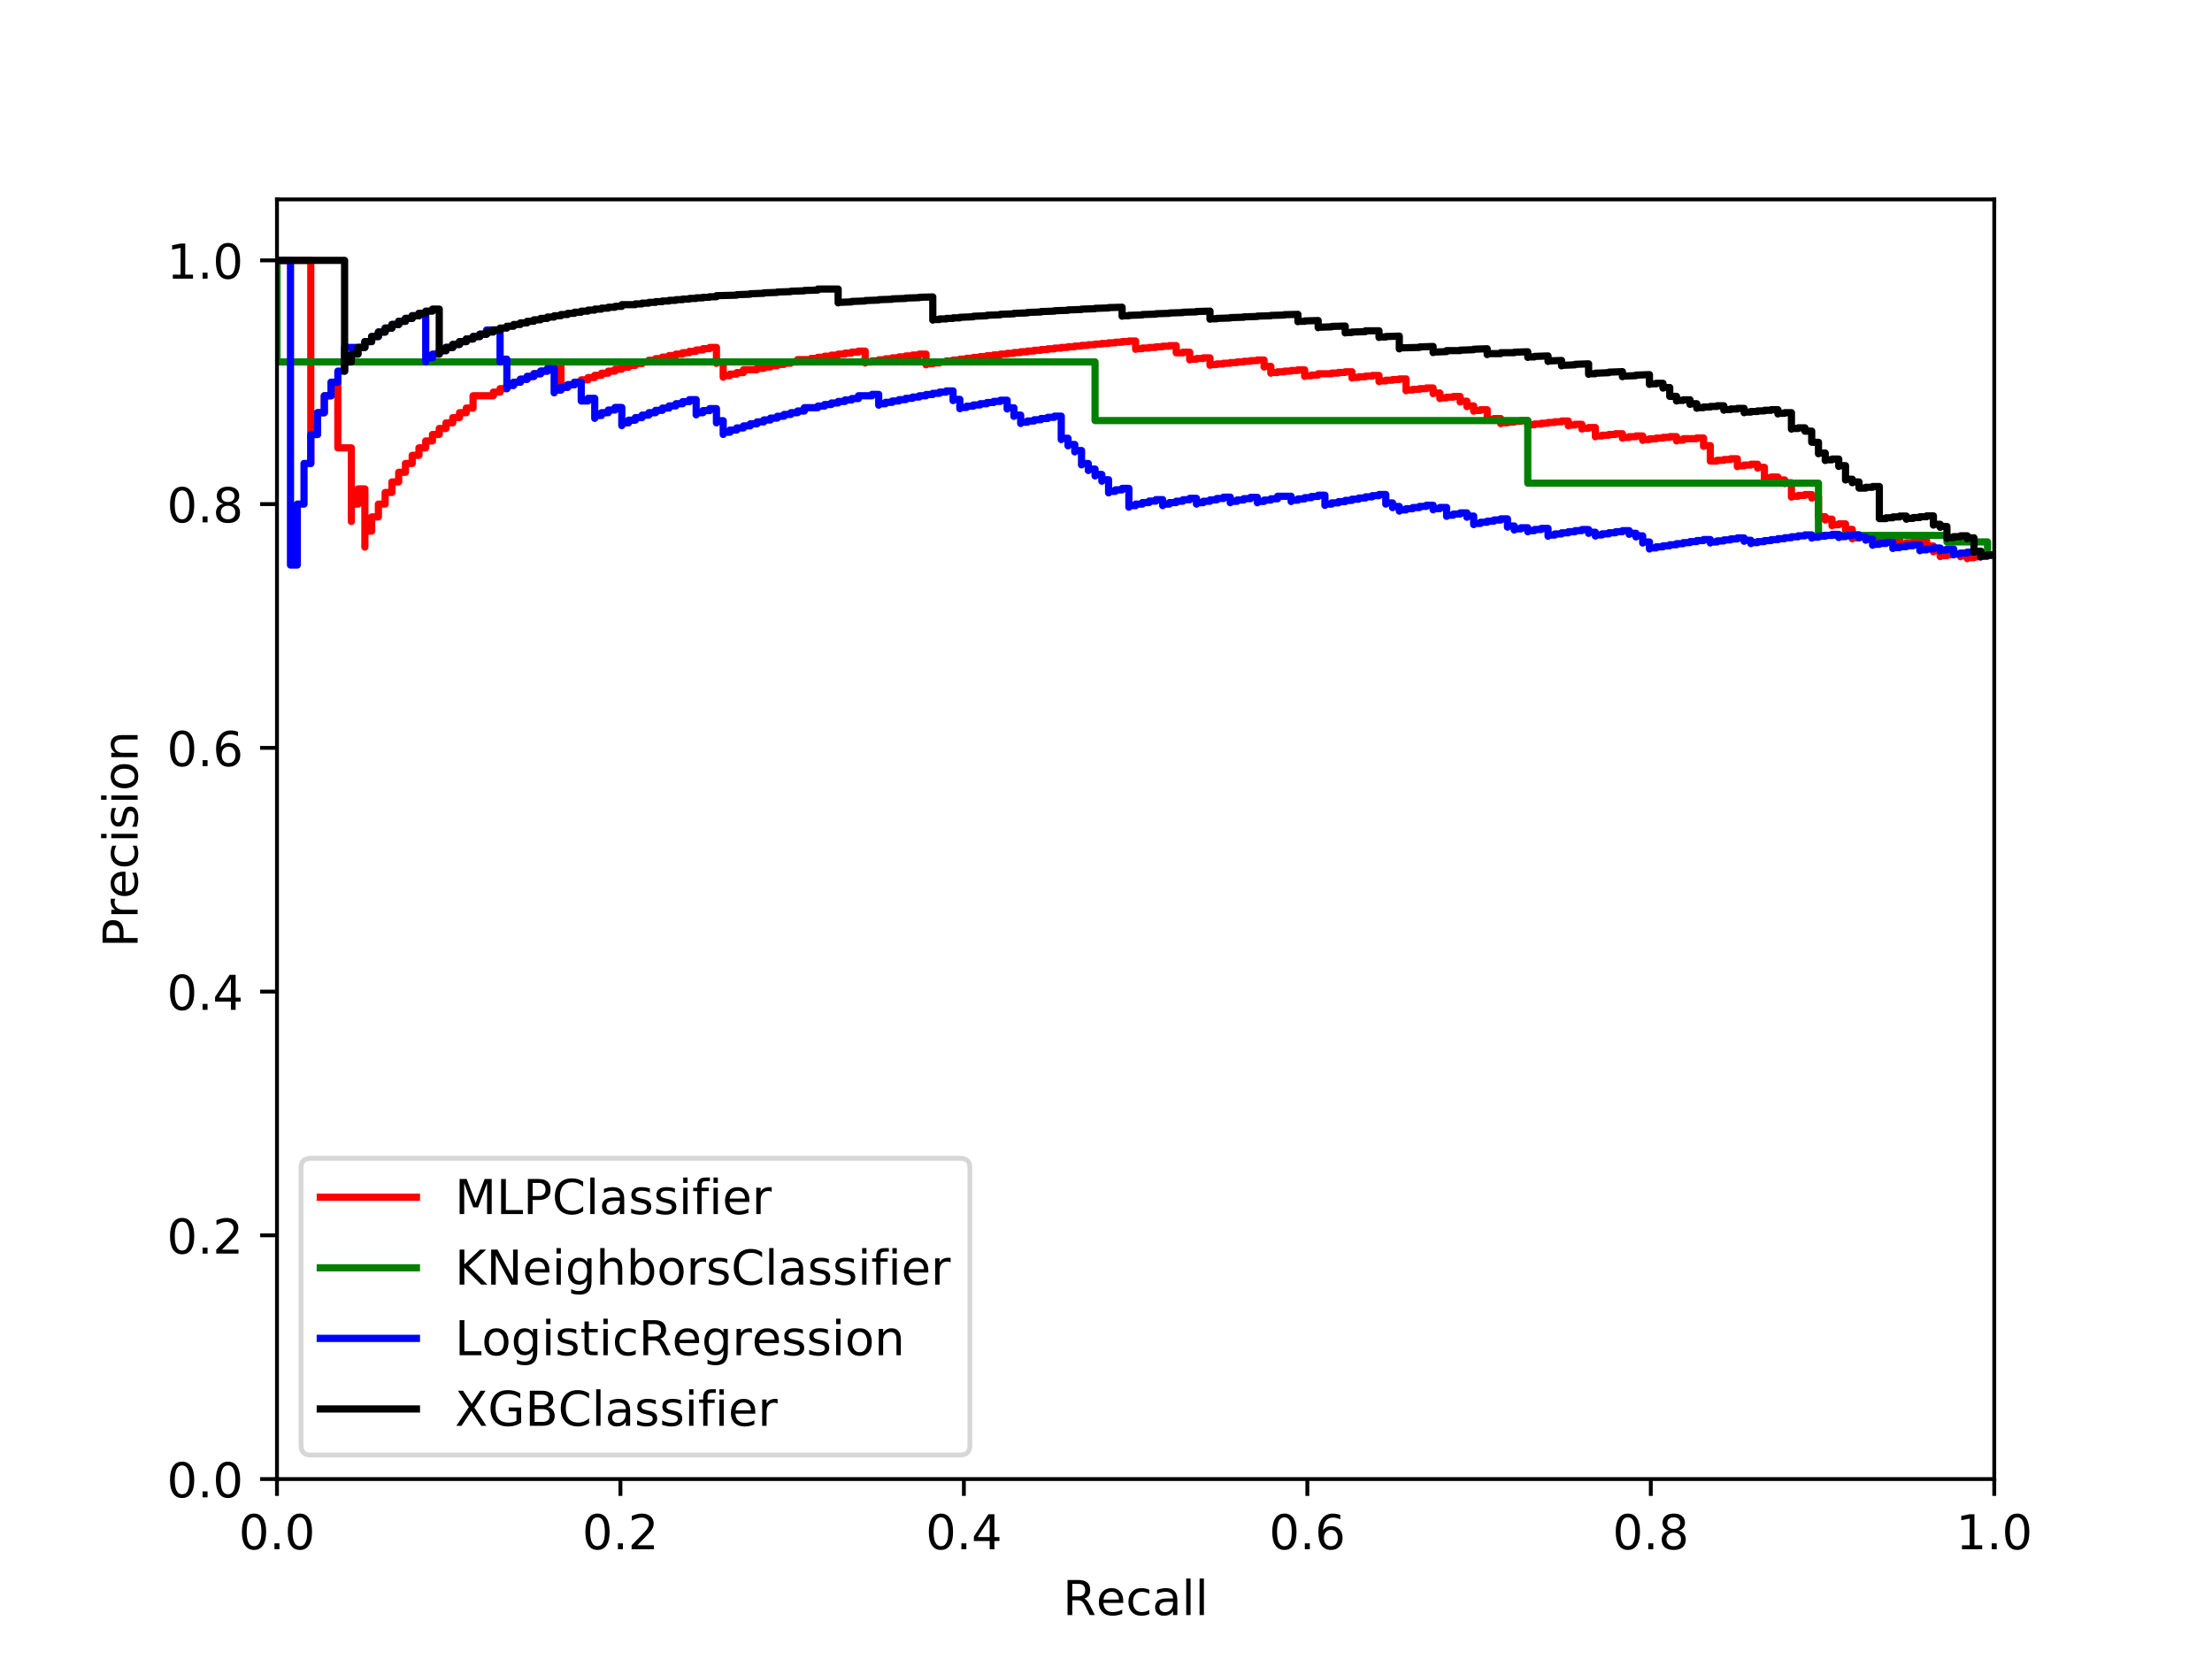 <?xml version="1.0" encoding="utf-8" standalone="no"?>
<!DOCTYPE svg PUBLIC "-//W3C//DTD SVG 1.1//EN"
  "http://www.w3.org/Graphics/SVG/1.1/DTD/svg11.dtd">
<!-- Created with matplotlib (http://matplotlib.org/) -->
<svg height="345pt" version="1.1" viewBox="0 0 460 345" width="460pt" xmlns="http://www.w3.org/2000/svg" xmlns:xlink="http://www.w3.org/1999/xlink">
 <defs>
  <style type="text/css">
*{stroke-linecap:butt;stroke-linejoin:round;}
  </style>
 </defs>
 <g id="figure_1">
  <g id="patch_1">
   <path d="M 0 345.6 
L 460.8 345.6 
L 460.8 0 
L 0 0 
z
" style="fill:#ffffff;"/>
  </g>
  <g id="axes_1">
   <g id="patch_2">
    <path d="M 57.6 307.584 
L 414.72 307.584 
L 414.72 41.472 
L 57.6 41.472 
z
" style="fill:#ffffff;"/>
   </g>
   <g id="matplotlib.axis_1">
    <g id="xtick_1">
     <g id="line2d_1">
      <defs>
       <path d="M 0 0 
L 0 3.5 
" id="md04f59879b" style="stroke:#000000;stroke-width:0.8;"/>
      </defs>
      <g>
       <use style="stroke:#000000;stroke-width:0.8;" x="57.6" xlink:href="#md04f59879b" y="307.584"/>
      </g>
     </g>
     <g id="text_1">
      <!-- 0.0 -->
      <defs>
       <path d="M 31.781 66.406 
Q 24.172 66.406 20.328 58.906 
Q 16.5 51.422 16.5 36.375 
Q 16.5 21.391 20.328 13.891 
Q 24.172 6.391 31.781 6.391 
Q 39.453 6.391 43.281 13.891 
Q 47.125 21.391 47.125 36.375 
Q 47.125 51.422 43.281 58.906 
Q 39.453 66.406 31.781 66.406 
M 31.781 74.219 
Q 44.047 74.219 50.516 64.516 
Q 56.984 54.828 56.984 36.375 
Q 56.984 17.969 50.516 8.266 
Q 44.047 -1.422 31.781 -1.422 
Q 19.531 -1.422 13.062 8.266 
Q 6.594 17.969 6.594 36.375 
Q 6.594 54.828 13.062 64.516 
Q 19.531 74.219 31.781 74.219 
" id="DejaVuSans-30"/>
       <path d="M 10.688 12.406 
L 21 12.406 
L 21 0 
L 10.688 0 
z
" id="DejaVuSans-2e"/>
      </defs>
      <g transform="translate(49.648 322.182)scale(0.1 -0.1)">
       <use xlink:href="#DejaVuSans-30"/>
       <use x="63.623" xlink:href="#DejaVuSans-2e"/>
       <use x="95.41" xlink:href="#DejaVuSans-30"/>
      </g>
     </g>
    </g>
    <g id="xtick_2">
     <g id="line2d_2">
      <g>
       <use style="stroke:#000000;stroke-width:0.8;" x="129.024" xlink:href="#md04f59879b" y="307.584"/>
      </g>
     </g>
     <g id="text_2">
      <!-- 0.2 -->
      <defs>
       <path d="M 19.188 8.297 
L 53.609 8.297 
L 53.609 0 
L 7.328 0 
L 7.328 8.297 
Q 12.938 14.109 22.625 23.891 
Q 32.328 33.688 34.812 36.531 
Q 39.547 41.844 41.422 45.531 
Q 43.312 49.219 43.312 52.781 
Q 43.312 58.594 39.234 62.25 
Q 35.156 65.922 28.609 65.922 
Q 23.969 65.922 18.812 64.312 
Q 13.672 62.703 7.812 59.422 
L 7.812 69.391 
Q 13.766 71.781 18.938 73 
Q 24.125 74.219 28.422 74.219 
Q 39.75 74.219 46.484 68.547 
Q 53.219 62.891 53.219 53.422 
Q 53.219 48.922 51.531 44.891 
Q 49.859 40.875 45.406 35.406 
Q 44.188 33.984 37.641 27.219 
Q 31.109 20.453 19.188 8.297 
" id="DejaVuSans-32"/>
      </defs>
      <g transform="translate(121.072 322.182)scale(0.1 -0.1)">
       <use xlink:href="#DejaVuSans-30"/>
       <use x="63.623" xlink:href="#DejaVuSans-2e"/>
       <use x="95.41" xlink:href="#DejaVuSans-32"/>
      </g>
     </g>
    </g>
    <g id="xtick_3">
     <g id="line2d_3">
      <g>
       <use style="stroke:#000000;stroke-width:0.8;" x="200.448" xlink:href="#md04f59879b" y="307.584"/>
      </g>
     </g>
     <g id="text_3">
      <!-- 0.4 -->
      <defs>
       <path d="M 37.797 64.312 
L 12.891 25.391 
L 37.797 25.391 
z
M 35.203 72.906 
L 47.609 72.906 
L 47.609 25.391 
L 58.016 25.391 
L 58.016 17.188 
L 47.609 17.188 
L 47.609 0 
L 37.797 0 
L 37.797 17.188 
L 4.891 17.188 
L 4.891 26.703 
z
" id="DejaVuSans-34"/>
      </defs>
      <g transform="translate(192.496 322.182)scale(0.1 -0.1)">
       <use xlink:href="#DejaVuSans-30"/>
       <use x="63.623" xlink:href="#DejaVuSans-2e"/>
       <use x="95.41" xlink:href="#DejaVuSans-34"/>
      </g>
     </g>
    </g>
    <g id="xtick_4">
     <g id="line2d_4">
      <g>
       <use style="stroke:#000000;stroke-width:0.8;" x="271.872" xlink:href="#md04f59879b" y="307.584"/>
      </g>
     </g>
     <g id="text_4">
      <!-- 0.6 -->
      <defs>
       <path d="M 33.016 40.375 
Q 26.375 40.375 22.484 35.828 
Q 18.609 31.297 18.609 23.391 
Q 18.609 15.531 22.484 10.953 
Q 26.375 6.391 33.016 6.391 
Q 39.656 6.391 43.531 10.953 
Q 47.406 15.531 47.406 23.391 
Q 47.406 31.297 43.531 35.828 
Q 39.656 40.375 33.016 40.375 
M 52.594 71.297 
L 52.594 62.312 
Q 48.875 64.062 45.094 64.984 
Q 41.312 65.922 37.594 65.922 
Q 27.828 65.922 22.672 59.328 
Q 17.531 52.734 16.797 39.406 
Q 19.672 43.656 24.016 45.922 
Q 28.375 48.188 33.594 48.188 
Q 44.578 48.188 50.953 41.516 
Q 57.328 34.859 57.328 23.391 
Q 57.328 12.156 50.688 5.359 
Q 44.047 -1.422 33.016 -1.422 
Q 20.359 -1.422 13.672 8.266 
Q 6.984 17.969 6.984 36.375 
Q 6.984 53.656 15.188 63.938 
Q 23.391 74.219 37.203 74.219 
Q 40.922 74.219 44.703 73.484 
Q 48.484 72.75 52.594 71.297 
" id="DejaVuSans-36"/>
      </defs>
      <g transform="translate(263.92 322.182)scale(0.1 -0.1)">
       <use xlink:href="#DejaVuSans-30"/>
       <use x="63.623" xlink:href="#DejaVuSans-2e"/>
       <use x="95.41" xlink:href="#DejaVuSans-36"/>
      </g>
     </g>
    </g>
    <g id="xtick_5">
     <g id="line2d_5">
      <g>
       <use style="stroke:#000000;stroke-width:0.8;" x="343.296" xlink:href="#md04f59879b" y="307.584"/>
      </g>
     </g>
     <g id="text_5">
      <!-- 0.8 -->
      <defs>
       <path d="M 31.781 34.625 
Q 24.75 34.625 20.719 30.859 
Q 16.703 27.094 16.703 20.516 
Q 16.703 13.922 20.719 10.156 
Q 24.75 6.391 31.781 6.391 
Q 38.812 6.391 42.859 10.172 
Q 46.922 13.969 46.922 20.516 
Q 46.922 27.094 42.891 30.859 
Q 38.875 34.625 31.781 34.625 
M 21.922 38.812 
Q 15.578 40.375 12.031 44.719 
Q 8.5 49.078 8.5 55.328 
Q 8.5 64.062 14.719 69.141 
Q 20.953 74.219 31.781 74.219 
Q 42.672 74.219 48.875 69.141 
Q 55.078 64.062 55.078 55.328 
Q 55.078 49.078 51.531 44.719 
Q 48 40.375 41.703 38.812 
Q 48.828 37.156 52.797 32.312 
Q 56.781 27.484 56.781 20.516 
Q 56.781 9.906 50.312 4.234 
Q 43.844 -1.422 31.781 -1.422 
Q 19.734 -1.422 13.25 4.234 
Q 6.781 9.906 6.781 20.516 
Q 6.781 27.484 10.781 32.312 
Q 14.797 37.156 21.922 38.812 
M 18.312 54.391 
Q 18.312 48.734 21.844 45.562 
Q 25.391 42.391 31.781 42.391 
Q 38.141 42.391 41.719 45.562 
Q 45.312 48.734 45.312 54.391 
Q 45.312 60.062 41.719 63.234 
Q 38.141 66.406 31.781 66.406 
Q 25.391 66.406 21.844 63.234 
Q 18.312 60.062 18.312 54.391 
" id="DejaVuSans-38"/>
      </defs>
      <g transform="translate(335.344 322.182)scale(0.1 -0.1)">
       <use xlink:href="#DejaVuSans-30"/>
       <use x="63.623" xlink:href="#DejaVuSans-2e"/>
       <use x="95.41" xlink:href="#DejaVuSans-38"/>
      </g>
     </g>
    </g>
    <g id="xtick_6">
     <g id="line2d_6">
      <g>
       <use style="stroke:#000000;stroke-width:0.8;" x="414.72" xlink:href="#md04f59879b" y="307.584"/>
      </g>
     </g>
     <g id="text_6">
      <!-- 1.0 -->
      <defs>
       <path d="M 12.406 8.297 
L 28.516 8.297 
L 28.516 63.922 
L 10.984 60.406 
L 10.984 69.391 
L 28.422 72.906 
L 38.281 72.906 
L 38.281 8.297 
L 54.391 8.297 
L 54.391 0 
L 12.406 0 
z
" id="DejaVuSans-31"/>
      </defs>
      <g transform="translate(406.768 322.182)scale(0.1 -0.1)">
       <use xlink:href="#DejaVuSans-31"/>
       <use x="63.623" xlink:href="#DejaVuSans-2e"/>
       <use x="95.41" xlink:href="#DejaVuSans-30"/>
      </g>
     </g>
    </g>
    <g id="text_7">
     <!-- Recall -->
     <defs>
      <path d="M 44.391 34.188 
Q 47.562 33.109 50.562 29.594 
Q 53.562 26.078 56.594 19.922 
L 66.609 0 
L 56 0 
L 46.688 18.703 
Q 43.062 26.031 39.672 28.422 
Q 36.281 30.812 30.422 30.812 
L 19.672 30.812 
L 19.672 0 
L 9.812 0 
L 9.812 72.906 
L 32.078 72.906 
Q 44.578 72.906 50.734 67.672 
Q 56.891 62.453 56.891 51.906 
Q 56.891 45.016 53.688 40.469 
Q 50.484 35.938 44.391 34.188 
M 19.672 64.797 
L 19.672 38.922 
L 32.078 38.922 
Q 39.203 38.922 42.844 42.219 
Q 46.484 45.516 46.484 51.906 
Q 46.484 58.297 42.844 61.547 
Q 39.203 64.797 32.078 64.797 
z
" id="DejaVuSans-52"/>
      <path d="M 56.203 29.594 
L 56.203 25.203 
L 14.891 25.203 
Q 15.484 15.922 20.484 11.062 
Q 25.484 6.203 34.422 6.203 
Q 39.594 6.203 44.453 7.469 
Q 49.312 8.734 54.109 11.281 
L 54.109 2.781 
Q 49.266 0.734 44.188 -0.344 
Q 39.109 -1.422 33.891 -1.422 
Q 20.797 -1.422 13.156 6.188 
Q 5.516 13.812 5.516 26.812 
Q 5.516 40.234 12.766 48.109 
Q 20.016 56 32.328 56 
Q 43.359 56 49.781 48.891 
Q 56.203 41.797 56.203 29.594 
M 47.219 32.234 
Q 47.125 39.594 43.094 43.984 
Q 39.062 48.391 32.422 48.391 
Q 24.906 48.391 20.391 44.141 
Q 15.875 39.891 15.188 32.172 
z
" id="DejaVuSans-65"/>
      <path d="M 48.781 52.594 
L 48.781 44.188 
Q 44.969 46.297 41.141 47.344 
Q 37.312 48.391 33.406 48.391 
Q 24.656 48.391 19.812 42.844 
Q 14.984 37.312 14.984 27.297 
Q 14.984 17.281 19.812 11.734 
Q 24.656 6.203 33.406 6.203 
Q 37.312 6.203 41.141 7.25 
Q 44.969 8.297 48.781 10.406 
L 48.781 2.094 
Q 45.016 0.344 40.984 -0.531 
Q 36.969 -1.422 32.422 -1.422 
Q 20.062 -1.422 12.781 6.344 
Q 5.516 14.109 5.516 27.297 
Q 5.516 40.672 12.859 48.328 
Q 20.219 56 33.016 56 
Q 37.156 56 41.109 55.141 
Q 45.062 54.297 48.781 52.594 
" id="DejaVuSans-63"/>
      <path d="M 34.281 27.484 
Q 23.391 27.484 19.188 25 
Q 14.984 22.516 14.984 16.5 
Q 14.984 11.719 18.141 8.906 
Q 21.297 6.109 26.703 6.109 
Q 34.188 6.109 38.703 11.406 
Q 43.219 16.703 43.219 25.484 
L 43.219 27.484 
z
M 52.203 31.203 
L 52.203 0 
L 43.219 0 
L 43.219 8.297 
Q 40.141 3.328 35.547 0.953 
Q 30.953 -1.422 24.312 -1.422 
Q 15.922 -1.422 10.953 3.297 
Q 6 8.016 6 15.922 
Q 6 25.141 12.172 29.828 
Q 18.359 34.516 30.609 34.516 
L 43.219 34.516 
L 43.219 35.406 
Q 43.219 41.609 39.141 45 
Q 35.062 48.391 27.688 48.391 
Q 23 48.391 18.547 47.266 
Q 14.109 46.141 10.016 43.891 
L 10.016 52.203 
Q 14.938 54.109 19.578 55.047 
Q 24.219 56 28.609 56 
Q 40.484 56 46.344 49.844 
Q 52.203 43.703 52.203 31.203 
" id="DejaVuSans-61"/>
      <path d="M 9.422 75.984 
L 18.406 75.984 
L 18.406 0 
L 9.422 0 
z
" id="DejaVuSans-6c"/>
     </defs>
     <g transform="translate(221.021 335.861)scale(0.1 -0.1)">
      <use xlink:href="#DejaVuSans-52"/>
      <use x="69.42" xlink:href="#DejaVuSans-65"/>
      <use x="130.943" xlink:href="#DejaVuSans-63"/>
      <use x="185.924" xlink:href="#DejaVuSans-61"/>
      <use x="247.203" xlink:href="#DejaVuSans-6c"/>
      <use x="274.986" xlink:href="#DejaVuSans-6c"/>
     </g>
    </g>
   </g>
   <g id="matplotlib.axis_2">
    <g id="ytick_1">
     <g id="line2d_7">
      <defs>
       <path d="M 0 0 
L -3.5 0 
" id="m2c0353d6aa" style="stroke:#000000;stroke-width:0.8;"/>
      </defs>
      <g>
       <use style="stroke:#000000;stroke-width:0.8;" x="57.6" xlink:href="#m2c0353d6aa" y="307.584"/>
      </g>
     </g>
     <g id="text_8">
      <!-- 0.0 -->
      <g transform="translate(34.697 311.383)scale(0.1 -0.1)">
       <use xlink:href="#DejaVuSans-30"/>
       <use x="63.623" xlink:href="#DejaVuSans-2e"/>
       <use x="95.41" xlink:href="#DejaVuSans-30"/>
      </g>
     </g>
    </g>
    <g id="ytick_2">
     <g id="line2d_8">
      <g>
       <use style="stroke:#000000;stroke-width:0.8;" x="57.6" xlink:href="#m2c0353d6aa" y="256.896"/>
      </g>
     </g>
     <g id="text_9">
      <!-- 0.2 -->
      <g transform="translate(34.697 260.695)scale(0.1 -0.1)">
       <use xlink:href="#DejaVuSans-30"/>
       <use x="63.623" xlink:href="#DejaVuSans-2e"/>
       <use x="95.41" xlink:href="#DejaVuSans-32"/>
      </g>
     </g>
    </g>
    <g id="ytick_3">
     <g id="line2d_9">
      <g>
       <use style="stroke:#000000;stroke-width:0.8;" x="57.6" xlink:href="#m2c0353d6aa" y="206.208"/>
      </g>
     </g>
     <g id="text_10">
      <!-- 0.4 -->
      <g transform="translate(34.697 210.007)scale(0.1 -0.1)">
       <use xlink:href="#DejaVuSans-30"/>
       <use x="63.623" xlink:href="#DejaVuSans-2e"/>
       <use x="95.41" xlink:href="#DejaVuSans-34"/>
      </g>
     </g>
    </g>
    <g id="ytick_4">
     <g id="line2d_10">
      <g>
       <use style="stroke:#000000;stroke-width:0.8;" x="57.6" xlink:href="#m2c0353d6aa" y="155.52"/>
      </g>
     </g>
     <g id="text_11">
      <!-- 0.6 -->
      <g transform="translate(34.697 159.319)scale(0.1 -0.1)">
       <use xlink:href="#DejaVuSans-30"/>
       <use x="63.623" xlink:href="#DejaVuSans-2e"/>
       <use x="95.41" xlink:href="#DejaVuSans-36"/>
      </g>
     </g>
    </g>
    <g id="ytick_5">
     <g id="line2d_11">
      <g>
       <use style="stroke:#000000;stroke-width:0.8;" x="57.6" xlink:href="#m2c0353d6aa" y="104.832"/>
      </g>
     </g>
     <g id="text_12">
      <!-- 0.8 -->
      <g transform="translate(34.697 108.631)scale(0.1 -0.1)">
       <use xlink:href="#DejaVuSans-30"/>
       <use x="63.623" xlink:href="#DejaVuSans-2e"/>
       <use x="95.41" xlink:href="#DejaVuSans-38"/>
      </g>
     </g>
    </g>
    <g id="ytick_6">
     <g id="line2d_12">
      <g>
       <use style="stroke:#000000;stroke-width:0.8;" x="57.6" xlink:href="#m2c0353d6aa" y="54.144"/>
      </g>
     </g>
     <g id="text_13">
      <!-- 1.0 -->
      <g transform="translate(34.697 57.943)scale(0.1 -0.1)">
       <use xlink:href="#DejaVuSans-31"/>
       <use x="63.623" xlink:href="#DejaVuSans-2e"/>
       <use x="95.41" xlink:href="#DejaVuSans-30"/>
      </g>
     </g>
    </g>
    <g id="text_14">
     <!-- Precision -->
     <defs>
      <path d="M 19.672 64.797 
L 19.672 37.406 
L 32.078 37.406 
Q 38.969 37.406 42.719 40.969 
Q 46.484 44.531 46.484 51.125 
Q 46.484 57.672 42.719 61.234 
Q 38.969 64.797 32.078 64.797 
z
M 9.812 72.906 
L 32.078 72.906 
Q 44.344 72.906 50.609 67.359 
Q 56.891 61.812 56.891 51.125 
Q 56.891 40.328 50.609 34.812 
Q 44.344 29.297 32.078 29.297 
L 19.672 29.297 
L 19.672 0 
L 9.812 0 
z
" id="DejaVuSans-50"/>
      <path d="M 41.109 46.297 
Q 39.594 47.172 37.812 47.578 
Q 36.031 48 33.891 48 
Q 26.266 48 22.188 43.047 
Q 18.109 38.094 18.109 28.812 
L 18.109 0 
L 9.078 0 
L 9.078 54.688 
L 18.109 54.688 
L 18.109 46.188 
Q 20.953 51.172 25.484 53.578 
Q 30.031 56 36.531 56 
Q 37.453 56 38.578 55.875 
Q 39.703 55.766 41.062 55.516 
z
" id="DejaVuSans-72"/>
      <path d="M 9.422 54.688 
L 18.406 54.688 
L 18.406 0 
L 9.422 0 
z
M 9.422 75.984 
L 18.406 75.984 
L 18.406 64.594 
L 9.422 64.594 
z
" id="DejaVuSans-69"/>
      <path d="M 44.281 53.078 
L 44.281 44.578 
Q 40.484 46.531 36.375 47.5 
Q 32.281 48.484 27.875 48.484 
Q 21.188 48.484 17.844 46.438 
Q 14.5 44.391 14.5 40.281 
Q 14.5 37.156 16.891 35.375 
Q 19.281 33.594 26.516 31.984 
L 29.594 31.297 
Q 39.156 29.25 43.188 25.516 
Q 47.219 21.781 47.219 15.094 
Q 47.219 7.469 41.188 3.016 
Q 35.156 -1.422 24.609 -1.422 
Q 20.219 -1.422 15.453 -0.562 
Q 10.688 0.297 5.422 2 
L 5.422 11.281 
Q 10.406 8.688 15.234 7.391 
Q 20.062 6.109 24.812 6.109 
Q 31.156 6.109 34.562 8.281 
Q 37.984 10.453 37.984 14.406 
Q 37.984 18.062 35.516 20.016 
Q 33.062 21.969 24.703 23.781 
L 21.578 24.516 
Q 13.234 26.266 9.516 29.906 
Q 5.812 33.547 5.812 39.891 
Q 5.812 47.609 11.281 51.797 
Q 16.75 56 26.812 56 
Q 31.781 56 36.172 55.266 
Q 40.578 54.547 44.281 53.078 
" id="DejaVuSans-73"/>
      <path d="M 30.609 48.391 
Q 23.391 48.391 19.188 42.75 
Q 14.984 37.109 14.984 27.297 
Q 14.984 17.484 19.156 11.844 
Q 23.344 6.203 30.609 6.203 
Q 37.797 6.203 41.984 11.859 
Q 46.188 17.531 46.188 27.297 
Q 46.188 37.016 41.984 42.703 
Q 37.797 48.391 30.609 48.391 
M 30.609 56 
Q 42.328 56 49.016 48.375 
Q 55.719 40.766 55.719 27.297 
Q 55.719 13.875 49.016 6.219 
Q 42.328 -1.422 30.609 -1.422 
Q 18.844 -1.422 12.172 6.219 
Q 5.516 13.875 5.516 27.297 
Q 5.516 40.766 12.172 48.375 
Q 18.844 56 30.609 56 
" id="DejaVuSans-6f"/>
      <path d="M 54.891 33.016 
L 54.891 0 
L 45.906 0 
L 45.906 32.719 
Q 45.906 40.484 42.875 44.328 
Q 39.844 48.188 33.797 48.188 
Q 26.516 48.188 22.312 43.547 
Q 18.109 38.922 18.109 30.906 
L 18.109 0 
L 9.078 0 
L 9.078 54.688 
L 18.109 54.688 
L 18.109 46.188 
Q 21.344 51.125 25.703 53.562 
Q 30.078 56 35.797 56 
Q 45.219 56 50.047 50.172 
Q 54.891 44.344 54.891 33.016 
" id="DejaVuSans-6e"/>
     </defs>
     <g transform="translate(28.617 197.033)rotate(-90)scale(0.1 -0.1)">
      <use xlink:href="#DejaVuSans-50"/>
      <use x="60.287" xlink:href="#DejaVuSans-72"/>
      <use x="101.369" xlink:href="#DejaVuSans-65"/>
      <use x="162.893" xlink:href="#DejaVuSans-63"/>
      <use x="217.873" xlink:href="#DejaVuSans-69"/>
      <use x="245.656" xlink:href="#DejaVuSans-73"/>
      <use x="297.756" xlink:href="#DejaVuSans-69"/>
      <use x="325.539" xlink:href="#DejaVuSans-6f"/>
      <use x="386.721" xlink:href="#DejaVuSans-6e"/>
     </g>
    </g>
   </g>
   <g id="line2d_13">
    <path clip-path="url(#p3338dbf17a)" d="M 414.72 115.424 
L 413.314 115.424 
L 413.314 115.607 
L 411.908 115.607 
L 411.908 115.792 
L 410.502 115.792 
L 410.502 115.977 
L 409.096 115.977 
L 409.096 116.164 
L 409.096 116.164 
L 409.096 116.164 
L 409.096 115.584 
L 407.69 115.584 
L 407.69 115.771 
L 407.69 115.771 
L 407.69 115.771 
L 407.69 115.186 
L 406.284 115.186 
L 406.284 115.373 
L 404.878 115.373 
L 404.878 115.56 
L 403.472 115.56 
L 403.472 115.749 
L 403.472 115.749 
L 403.472 115.749 
L 403.472 114.562 
L 402.066 114.562 
L 402.066 114.749 
L 402.066 114.749 
L 402.066 114.749 
L 402.066 113.544 
L 400.66 113.544 
L 400.66 113.73 
L 400.66 113.73 
L 400.66 113.73 
L 400.66 112.507 
L 399.254 112.507 
L 399.254 112.692 
L 397.848 112.692 
L 397.848 112.878 
L 396.442 112.878 
L 396.442 113.065 
L 395.036 113.065 
L 395.036 113.253 
L 395.036 113.253 
L 395.036 113.253 
L 395.036 112.003 
L 393.63 112.003 
L 393.63 112.19 
L 392.224 112.19 
L 392.224 112.378 
L 390.818 112.378 
L 390.818 112.567 
L 390.818 112.567 
L 390.818 112.567 
L 390.818 111.932 
L 389.412 111.932 
L 389.412 112.12 
L 388.006 112.12 
L 388.006 112.311 
L 388.006 112.311 
L 388.006 112.311 
L 388.006 111.668 
L 386.6 111.668 
L 386.6 111.858 
L 385.194 111.858 
L 385.194 112.049 
L 385.194 112.049 
L 385.194 112.049 
L 385.194 110.087 
L 383.788 110.087 
L 383.788 110.275 
L 383.788 110.275 
L 383.788 110.275 
L 383.788 108.942 
L 382.382 108.942 
L 382.382 109.128 
L 380.976 109.128 
L 380.976 109.315 
L 380.976 109.315 
L 380.976 109.315 
L 380.976 107.957 
L 379.57 107.957 
L 379.57 108.142 
L 379.57 108.142 
L 379.57 108.142 
L 379.57 107.454 
L 378.164 107.454 
L 378.164 107.638 
L 378.164 107.638 
L 378.164 107.638 
L 378.164 103.399 
L 376.758 103.399 
L 376.758 103.574 
L 376.758 103.574 
L 376.758 103.574 
L 376.758 102.848 
L 375.352 102.848 
L 375.352 103.022 
L 373.946 103.022 
L 373.946 103.197 
L 372.54 103.197 
L 372.54 103.373 
L 372.54 103.373 
L 372.54 103.373 
L 372.54 100.392 
L 371.134 100.392 
L 371.134 100.562 
L 371.134 100.562 
L 371.134 100.562 
L 371.134 99.8 
L 369.729 99.8 
L 369.729 99.969 
L 369.729 99.969 
L 369.729 99.969 
L 369.729 99.2 
L 368.323 99.2 
L 368.323 99.367 
L 366.917 99.367 
L 366.917 99.536 
L 366.917 99.536 
L 366.917 99.536 
L 366.917 97.181 
L 365.511 97.181 
L 365.511 97.344 
L 365.511 97.344 
L 365.511 97.344 
L 365.511 96.545 
L 364.105 96.545 
L 364.105 96.706 
L 362.699 96.706 
L 362.699 96.87 
L 361.293 96.87 
L 361.293 97.034 
L 361.293 97.034 
L 361.293 97.034 
L 361.293 95.402 
L 359.887 95.402 
L 359.887 95.562 
L 358.481 95.562 
L 358.481 95.724 
L 357.075 95.724 
L 357.075 95.887 
L 355.669 95.887 
L 355.669 92.667 
L 354.263 92.667 
L 354.263 92.822 
L 354.263 92.822 
L 354.263 92.822 
L 354.263 91.083 
L 352.857 91.083 
L 352.857 91.233 
L 350.045 91.233 
L 350.045 91.537 
L 348.639 91.537 
L 348.639 91.691 
L 348.639 91.691 
L 348.639 91.691 
L 348.639 90.799 
L 347.233 90.799 
L 347.233 90.951 
L 345.827 90.951 
L 345.827 91.104 
L 344.421 91.104 
L 344.421 91.259 
L 343.015 91.259 
L 343.015 91.415 
L 341.609 91.415 
L 341.609 91.572 
L 341.609 91.572 
L 341.609 91.572 
L 341.609 90.657 
L 340.203 90.657 
L 340.203 90.812 
L 338.797 90.812 
L 338.797 90.969 
L 337.391 90.969 
L 337.391 91.127 
L 337.391 91.127 
L 337.391 91.127 
L 337.391 90.194 
L 335.985 90.194 
L 335.985 90.35 
L 334.579 90.35 
L 334.579 90.507 
L 333.173 90.507 
L 333.173 90.666 
L 331.767 90.666 
L 331.767 90.826 
L 331.767 90.826 
L 331.767 90.826 
L 331.767 88.908 
L 330.361 88.908 
L 330.361 89.062 
L 328.955 89.062 
L 328.955 89.218 
L 328.955 89.218 
L 328.955 89.218 
L 328.955 88.239 
L 327.549 88.239 
L 327.549 88.393 
L 326.143 88.393 
L 326.143 88.548 
L 326.143 88.548 
L 326.143 88.548 
L 326.143 87.552 
L 324.737 87.552 
L 324.737 87.705 
L 323.331 87.705 
L 323.331 87.858 
L 321.925 87.858 
L 321.925 88.014 
L 320.519 88.014 
L 320.519 88.171 
L 319.113 88.171 
L 319.113 88.329 
L 317.707 88.329 
L 317.707 88.489 
L 317.707 88.489 
L 317.707 88.489 
L 317.707 87.46 
L 316.301 87.46 
L 316.301 87.617 
L 314.895 87.617 
L 314.895 87.776 
L 313.489 87.776 
L 313.489 87.936 
L 312.083 87.936 
L 312.083 88.098 
L 312.083 88.098 
L 312.083 88.098 
L 312.083 87.042 
L 310.677 87.042 
L 310.677 87.201 
L 309.271 87.201 
L 309.271 87.362 
L 309.271 87.362 
L 309.271 87.362 
L 309.271 85.203 
L 307.865 85.203 
L 307.865 85.356 
L 306.459 85.356 
L 306.459 85.51 
L 306.459 85.51 
L 306.459 85.51 
L 306.459 84.405 
L 305.053 84.405 
L 305.053 84.557 
L 305.053 84.557 
L 305.053 84.557 
L 305.053 83.436 
L 303.647 83.436 
L 303.647 83.584 
L 303.647 83.584 
L 303.647 83.584 
L 303.647 82.447 
L 302.241 82.447 
L 302.241 82.591 
L 300.835 82.591 
L 300.835 82.737 
L 299.429 82.737 
L 299.429 82.885 
L 299.429 82.885 
L 299.429 82.885 
L 299.429 81.72 
L 298.023 81.72 
L 298.023 81.864 
L 298.023 81.864 
L 298.023 81.864 
L 298.023 80.682 
L 296.617 80.682 
L 296.617 80.822 
L 295.211 80.822 
L 295.211 80.963 
L 293.805 80.963 
L 293.805 81.106 
L 292.399 81.106 
L 292.399 81.25 
L 292.399 81.25 
L 292.399 81.25 
L 292.399 78.803 
L 290.993 78.803 
L 290.993 78.937 
L 289.587 78.937 
L 289.587 79.073 
L 288.181 79.073 
L 288.181 79.209 
L 286.775 79.209 
L 286.775 79.348 
L 286.775 79.348 
L 286.775 79.348 
L 286.775 78.08 
L 285.369 78.08 
L 285.369 78.214 
L 283.963 78.214 
L 283.963 78.349 
L 282.557 78.349 
L 282.557 78.486 
L 281.151 78.486 
L 281.151 78.624 
L 281.151 78.624 
L 281.151 78.624 
L 281.151 77.316 
L 279.746 77.316 
L 279.746 77.449 
L 278.34 77.449 
L 278.34 77.584 
L 276.934 77.584 
L 276.934 77.72 
L 274.122 77.72 
L 274.122 77.997 
L 272.716 77.997 
L 272.716 78.138 
L 271.31 78.138 
L 271.31 78.281 
L 271.31 78.281 
L 271.31 78.281 
L 271.31 76.908 
L 269.904 76.908 
L 269.904 77.045 
L 268.498 77.045 
L 268.498 77.184 
L 267.092 77.184 
L 267.092 77.324 
L 265.686 77.324 
L 265.686 77.467 
L 264.28 77.467 
L 264.28 77.611 
L 264.28 77.611 
L 264.28 77.611 
L 264.28 76.182 
L 262.874 76.182 
L 262.874 76.32 
L 262.874 76.32 
L 262.874 76.32 
L 262.874 74.866 
L 261.468 74.866 
L 261.468 74.997 
L 260.062 74.997 
L 260.062 75.129 
L 258.656 75.129 
L 258.656 75.264 
L 257.25 75.264 
L 257.25 75.4 
L 255.844 75.4 
L 255.844 75.538 
L 254.438 75.538 
L 254.438 75.678 
L 253.032 75.678 
L 253.032 75.82 
L 251.626 75.82 
L 251.626 75.963 
L 251.626 75.963 
L 251.626 75.963 
L 251.626 74.419 
L 250.22 74.419 
L 250.22 74.555 
L 248.814 74.555 
L 248.814 74.693 
L 247.408 74.693 
L 247.408 74.833 
L 247.408 74.833 
L 247.408 74.833 
L 247.408 73.239 
L 246.002 73.239 
L 246.002 73.37 
L 244.596 73.37 
L 244.596 71.867 
L 243.19 71.867 
L 243.19 71.992 
L 241.784 71.992 
L 241.784 72.118 
L 240.378 72.118 
L 240.378 72.247 
L 238.972 72.247 
L 238.972 72.377 
L 237.566 72.377 
L 237.566 72.509 
L 236.16 72.509 
L 236.16 72.643 
L 236.16 72.643 
L 236.16 72.643 
L 236.16 70.916 
L 234.754 70.916 
L 234.754 71.04 
L 233.348 71.04 
L 233.348 71.166 
L 231.942 71.166 
L 231.942 71.294 
L 230.536 71.294 
L 230.536 71.424 
L 229.13 71.424 
L 229.13 71.556 
L 227.724 71.556 
L 227.724 71.69 
L 226.318 71.69 
L 226.318 71.826 
L 224.912 71.826 
L 224.912 71.964 
L 223.506 71.964 
L 223.506 72.104 
L 222.1 72.104 
L 222.1 72.247 
L 220.694 72.247 
L 220.694 72.392 
L 219.288 72.392 
L 219.288 72.539 
L 217.882 72.539 
L 217.882 72.688 
L 216.476 72.688 
L 216.476 72.84 
L 215.07 72.84 
L 215.07 72.995 
L 213.664 72.995 
L 213.664 73.152 
L 212.258 73.152 
L 212.258 73.312 
L 210.852 73.312 
L 210.852 73.474 
L 209.446 73.474 
L 209.446 73.639 
L 208.04 73.639 
L 208.04 73.807 
L 206.634 73.807 
L 206.634 73.978 
L 205.228 73.978 
L 205.228 74.152 
L 203.822 74.152 
L 203.822 74.329 
L 202.416 74.329 
L 202.416 74.51 
L 201.01 74.51 
L 201.01 74.693 
L 199.604 74.693 
L 199.604 74.88 
L 198.198 74.88 
L 198.198 75.07 
L 196.792 75.07 
L 196.792 75.264 
L 195.386 75.264 
L 195.386 75.461 
L 193.98 75.461 
L 193.98 75.662 
L 192.574 75.662 
L 192.574 75.867 
L 192.574 75.867 
L 192.574 75.867 
L 192.574 73.639 
L 191.169 73.639 
L 191.169 73.829 
L 189.763 73.829 
L 189.763 74.022 
L 188.357 74.022 
L 188.357 74.218 
L 186.951 74.218 
L 186.951 74.419 
L 185.545 74.419 
L 185.545 74.624 
L 184.139 74.624 
L 184.139 74.833 
L 182.733 74.833 
L 182.733 75.046 
L 181.327 75.046 
L 181.327 75.264 
L 179.921 75.264 
L 179.921 75.486 
L 179.921 75.486 
L 179.921 75.486 
L 179.921 73.017 
L 178.515 73.017 
L 178.515 73.22 
L 177.109 73.22 
L 177.109 73.427 
L 175.703 73.427 
L 175.703 73.639 
L 174.297 73.639 
L 174.297 73.856 
L 172.891 73.856 
L 172.891 74.077 
L 171.485 74.077 
L 171.485 74.304 
L 170.079 74.304 
L 170.079 74.536 
L 168.673 74.536 
L 168.673 74.773 
L 165.861 74.773 
L 165.861 75.264 
L 164.455 75.264 
L 164.455 75.518 
L 163.049 75.518 
L 163.049 75.779 
L 161.643 75.779 
L 161.643 76.046 
L 160.237 76.046 
L 160.237 76.32 
L 158.831 76.32 
L 158.831 76.601 
L 157.425 76.601 
L 157.425 76.889 
L 154.613 76.889 
L 154.613 77.487 
L 153.207 77.487 
L 153.207 77.798 
L 151.801 77.798 
L 151.801 78.118 
L 150.395 78.118 
L 150.395 78.446 
L 150.395 78.446 
L 150.395 78.446 
L 150.395 75.264 
L 148.989 75.264 
L 148.989 75.561 
L 148.989 75.561 
L 148.989 75.561 
L 148.989 72.247 
L 147.583 72.247 
L 147.583 72.509 
L 146.177 72.509 
L 146.177 72.779 
L 144.771 72.779 
L 144.771 73.057 
L 143.365 73.057 
L 143.365 73.344 
L 141.959 73.344 
L 141.959 73.639 
L 140.553 73.639 
L 140.553 73.944 
L 139.147 73.944 
L 139.147 74.258 
L 137.741 74.258 
L 137.741 74.583 
L 136.335 74.583 
L 136.335 74.918 
L 134.929 74.918 
L 134.929 75.264 
L 133.523 75.264 
L 133.523 75.622 
L 132.117 75.622 
L 132.117 75.992 
L 130.711 75.992 
L 130.711 76.376 
L 129.305 76.376 
L 129.305 76.773 
L 127.899 76.773 
L 127.899 77.184 
L 126.493 77.184 
L 126.493 77.611 
L 125.087 77.611 
L 125.087 78.053 
L 123.681 78.053 
L 123.681 78.513 
L 122.275 78.513 
L 122.275 78.991 
L 120.869 78.991 
L 120.869 79.488 
L 119.463 79.488 
L 119.463 80.005 
L 118.057 80.005 
L 118.057 80.544 
L 116.651 80.544 
L 116.651 81.106 
L 116.651 81.106 
L 116.651 81.106 
L 116.651 76.182 
L 115.245 76.182 
L 115.245 76.672 
L 113.839 76.672 
L 113.839 77.184 
L 112.433 77.184 
L 112.433 77.72 
L 111.027 77.72 
L 111.027 78.281 
L 109.621 78.281 
L 109.621 78.87 
L 108.215 78.87 
L 108.215 79.488 
L 106.809 79.488 
L 106.809 80.138 
L 105.403 80.138 
L 105.403 80.822 
L 103.997 80.822 
L 103.997 81.543 
L 102.591 81.543 
L 102.591 82.304 
L 98.374 82.304 
L 98.374 84.864 
L 96.968 84.864 
L 96.968 85.824 
L 95.562 85.824 
L 95.562 86.846 
L 94.156 86.846 
L 94.156 87.936 
L 92.75 87.936 
L 92.75 89.101 
L 91.344 89.101 
L 91.344 90.35 
L 89.938 90.35 
L 89.938 91.691 
L 88.532 91.691 
L 88.532 93.135 
L 87.126 93.135 
L 87.126 94.694 
L 85.72 94.694 
L 85.72 96.384 
L 84.314 96.384 
L 84.314 98.221 
L 82.908 98.221 
L 82.908 100.224 
L 81.502 100.224 
L 81.502 102.418 
L 80.096 102.418 
L 80.096 104.832 
L 78.69 104.832 
L 78.69 107.5 
L 77.284 107.5 
L 77.284 110.464 
L 75.878 110.464 
L 75.878 113.777 
L 75.878 113.777 
L 75.878 113.777 
L 75.878 101.664 
L 74.472 101.664 
L 74.472 104.832 
L 73.066 104.832 
L 73.066 108.453 
L 73.066 108.453 
L 73.066 108.453 
L 73.066 93.135 
L 70.254 93.135 
L 70.254 79.488 
L 68.848 79.488 
L 68.848 82.304 
L 67.442 82.304 
L 67.442 85.824 
L 66.036 85.824 
L 66.036 90.35 
L 64.63 90.35 
L 64.63 96.384 
L 64.63 96.384 
L 64.63 96.384 
L 64.63 54.144 
L 57.6 54.144 
L 57.6 54.144 
" style="fill:none;stroke:#ff0000;stroke-linecap:square;stroke-width:1.5;"/>
   </g>
   <g id="line2d_14">
    <path clip-path="url(#p3338dbf17a)" d="M 414.72 115.424 
L 413.314 115.424 
L 413.314 112.689 
L 404.878 112.689 
L 404.878 111.347 
L 378.164 111.347 
L 378.164 100.472 
L 317.707 100.472 
L 317.707 87.46 
L 227.724 87.46 
L 227.724 75.264 
L 57.6 75.264 
L 57.6 54.144 
" style="fill:none;stroke:#008000;stroke-linecap:square;stroke-width:1.5;"/>
   </g>
   <g id="line2d_15">
    <path clip-path="url(#p3338dbf17a)" d="M 414.72 115.424 
L 413.314 115.424 
L 413.314 115.607 
L 411.908 115.607 
L 411.908 115.792 
L 411.908 115.792 
L 411.908 115.792 
L 411.908 114.633 
L 410.502 114.633 
L 410.502 114.816 
L 409.096 114.816 
L 409.096 115 
L 407.69 115 
L 407.69 115.186 
L 406.284 115.186 
L 406.284 115.373 
L 406.284 115.373 
L 406.284 115.373 
L 406.284 114.19 
L 404.878 114.19 
L 404.878 114.375 
L 403.472 114.375 
L 403.472 114.562 
L 403.472 114.562 
L 403.472 114.562 
L 403.472 113.962 
L 402.066 113.962 
L 402.066 114.148 
L 400.66 114.148 
L 400.66 114.336 
L 399.254 114.336 
L 399.254 114.525 
L 399.254 114.525 
L 399.254 114.525 
L 399.254 113.307 
L 397.848 113.307 
L 397.848 113.494 
L 396.442 113.494 
L 396.442 113.682 
L 395.036 113.682 
L 395.036 113.872 
L 393.63 113.872 
L 393.63 114.063 
L 393.63 114.063 
L 393.63 114.063 
L 393.63 112.818 
L 392.224 112.818 
L 392.224 113.007 
L 390.818 113.007 
L 390.818 113.198 
L 389.412 113.198 
L 389.412 113.39 
L 389.412 113.39 
L 389.412 113.39 
L 389.412 112.12 
L 388.006 112.12 
L 388.006 112.311 
L 388.006 112.311 
L 388.006 112.311 
L 388.006 111.668 
L 386.6 111.668 
L 386.6 111.858 
L 386.6 111.858 
L 386.6 111.858 
L 386.6 111.21 
L 385.194 111.21 
L 385.194 111.4 
L 383.788 111.4 
L 383.788 111.59 
L 382.382 111.59 
L 382.382 111.783 
L 382.382 111.783 
L 382.382 111.783 
L 382.382 111.125 
L 380.976 111.125 
L 380.976 111.317 
L 379.57 111.317 
L 379.57 111.51 
L 378.164 111.51 
L 378.164 111.705 
L 376.758 111.705 
L 376.758 111.901 
L 376.758 111.901 
L 376.758 111.901 
L 376.758 111.233 
L 375.352 111.233 
L 375.352 111.428 
L 373.946 111.428 
L 373.946 111.625 
L 372.54 111.625 
L 372.54 111.823 
L 371.134 111.823 
L 371.134 112.023 
L 369.729 112.023 
L 369.729 112.224 
L 368.323 112.224 
L 368.323 112.426 
L 366.917 112.426 
L 366.917 112.63 
L 365.511 112.63 
L 365.511 112.835 
L 364.105 112.835 
L 364.105 113.042 
L 364.105 113.042 
L 364.105 113.042 
L 364.105 112.355 
L 362.699 112.355 
L 362.699 112.561 
L 362.699 112.561 
L 362.699 112.561 
L 362.699 111.867 
L 361.293 111.867 
L 361.293 112.073 
L 359.887 112.073 
L 359.887 112.281 
L 358.481 112.281 
L 358.481 112.49 
L 357.075 112.49 
L 357.075 112.701 
L 355.669 112.701 
L 355.669 112.913 
L 355.669 112.913 
L 355.669 112.913 
L 355.669 112.205 
L 354.263 112.205 
L 354.263 112.417 
L 352.857 112.417 
L 352.857 112.63 
L 351.451 112.63 
L 351.451 112.845 
L 350.045 112.845 
L 350.045 113.062 
L 348.639 113.062 
L 348.639 113.28 
L 347.233 113.28 
L 347.233 113.5 
L 345.827 113.5 
L 345.827 113.721 
L 344.421 113.721 
L 344.421 113.944 
L 343.015 113.944 
L 343.015 114.169 
L 343.015 114.169 
L 343.015 114.169 
L 343.015 112.704 
L 341.609 112.704 
L 341.609 112.927 
L 341.609 112.927 
L 341.609 112.927 
L 341.609 111.435 
L 340.203 111.435 
L 340.203 111.655 
L 340.203 111.655 
L 340.203 111.655 
L 340.203 110.899 
L 338.797 110.899 
L 338.797 111.119 
L 338.797 111.119 
L 338.797 111.119 
L 338.797 110.354 
L 337.391 110.354 
L 337.391 110.574 
L 335.985 110.574 
L 335.985 110.795 
L 334.579 110.795 
L 334.579 111.018 
L 333.173 111.018 
L 333.173 111.243 
L 331.767 111.243 
L 331.767 111.47 
L 331.767 111.47 
L 331.767 111.47 
L 331.767 110.688 
L 330.361 110.688 
L 330.361 110.915 
L 330.361 110.915 
L 330.361 110.915 
L 330.361 110.125 
L 328.955 110.125 
L 328.955 110.35 
L 327.549 110.35 
L 327.549 110.578 
L 326.143 110.578 
L 326.143 110.807 
L 324.737 110.807 
L 324.737 111.039 
L 323.331 111.039 
L 323.331 111.272 
L 321.925 111.272 
L 321.925 111.507 
L 321.925 111.507 
L 321.925 111.507 
L 321.925 109.88 
L 320.519 109.88 
L 320.519 110.112 
L 319.113 110.112 
L 319.113 110.346 
L 317.707 110.346 
L 317.707 110.582 
L 317.707 110.582 
L 317.707 110.582 
L 317.707 109.751 
L 316.301 109.751 
L 316.301 109.987 
L 314.895 109.987 
L 314.895 110.224 
L 314.895 110.224 
L 314.895 110.224 
L 314.895 109.381 
L 313.489 109.381 
L 313.489 109.618 
L 313.489 109.618 
L 313.489 109.618 
L 313.489 107.904 
L 312.083 107.904 
L 312.083 108.138 
L 310.677 108.138 
L 310.677 108.374 
L 309.271 108.374 
L 309.271 108.611 
L 307.865 108.611 
L 307.865 108.851 
L 306.459 108.851 
L 306.459 109.093 
L 306.459 109.093 
L 306.459 109.093 
L 306.459 107.321 
L 305.053 107.321 
L 305.053 107.56 
L 305.053 107.56 
L 305.053 107.56 
L 305.053 106.659 
L 303.647 106.659 
L 303.647 106.896 
L 302.241 106.896 
L 302.241 107.136 
L 300.835 107.136 
L 300.835 107.378 
L 300.835 107.378 
L 300.835 107.378 
L 300.835 105.533 
L 299.429 105.533 
L 299.429 105.771 
L 298.023 105.771 
L 298.023 106.011 
L 298.023 106.011 
L 298.023 106.011 
L 298.023 105.069 
L 296.617 105.069 
L 296.617 105.308 
L 295.211 105.308 
L 295.211 105.549 
L 293.805 105.549 
L 293.805 105.793 
L 292.399 105.793 
L 292.399 106.039 
L 290.993 106.039 
L 290.993 106.287 
L 290.993 106.287 
L 290.993 106.287 
L 290.993 105.319 
L 289.587 105.319 
L 289.587 105.567 
L 289.587 105.567 
L 289.587 105.567 
L 289.587 104.586 
L 288.181 104.586 
L 288.181 104.832 
L 288.181 104.832 
L 288.181 104.832 
L 288.181 102.834 
L 286.775 102.834 
L 286.775 103.075 
L 285.369 103.075 
L 285.369 103.319 
L 283.963 103.319 
L 283.963 103.565 
L 282.557 103.565 
L 282.557 103.813 
L 281.151 103.813 
L 281.151 104.064 
L 279.746 104.064 
L 279.746 104.317 
L 278.34 104.317 
L 278.34 104.573 
L 276.934 104.573 
L 276.934 104.832 
L 275.528 104.832 
L 275.528 105.093 
L 275.528 105.093 
L 275.528 105.093 
L 275.528 102.984 
L 274.122 102.984 
L 274.122 103.24 
L 272.716 103.24 
L 272.716 103.498 
L 271.31 103.498 
L 271.31 103.759 
L 269.904 103.759 
L 269.904 104.023 
L 268.498 104.023 
L 268.498 104.29 
L 268.498 104.29 
L 268.498 104.29 
L 268.498 103.197 
L 265.686 103.197 
L 265.686 103.73 
L 264.28 103.73 
L 264.28 104.001 
L 262.874 104.001 
L 262.874 104.275 
L 261.468 104.275 
L 261.468 104.552 
L 261.468 104.552 
L 261.468 104.552 
L 261.468 103.424 
L 260.062 103.424 
L 260.062 103.699 
L 258.656 103.699 
L 258.656 103.978 
L 257.25 103.978 
L 257.25 104.259 
L 255.844 104.259 
L 255.844 104.544 
L 255.844 104.544 
L 255.844 104.544 
L 255.844 103.384 
L 254.438 103.384 
L 254.438 103.667 
L 253.032 103.667 
L 253.032 103.953 
L 251.626 103.953 
L 251.626 104.243 
L 250.22 104.243 
L 250.22 104.536 
L 248.814 104.536 
L 248.814 104.832 
L 248.814 104.832 
L 248.814 104.832 
L 248.814 103.632 
L 247.408 103.632 
L 247.408 103.927 
L 246.002 103.927 
L 246.002 104.225 
L 244.596 104.225 
L 244.596 104.527 
L 243.19 104.527 
L 243.19 104.832 
L 241.784 104.832 
L 241.784 105.141 
L 241.784 105.141 
L 241.784 105.141 
L 241.784 103.899 
L 240.378 103.899 
L 240.378 104.206 
L 238.972 104.206 
L 238.972 104.517 
L 237.566 104.517 
L 237.566 104.832 
L 236.16 104.832 
L 236.16 105.151 
L 234.754 105.151 
L 234.754 105.474 
L 234.754 105.474 
L 234.754 105.474 
L 234.754 101.562 
L 233.348 101.562 
L 233.348 101.87 
L 231.942 101.87 
L 231.942 102.182 
L 230.536 102.182 
L 230.536 102.498 
L 230.536 102.498 
L 230.536 102.498 
L 230.536 99.763 
L 229.13 99.763 
L 229.13 100.069 
L 229.13 100.069 
L 229.13 100.069 
L 229.13 98.667 
L 227.724 98.667 
L 227.724 98.97 
L 227.724 98.97 
L 227.724 98.97 
L 227.724 97.541 
L 226.318 97.541 
L 226.318 97.841 
L 226.318 97.841 
L 226.318 97.841 
L 226.318 96.384 
L 224.912 96.384 
L 224.912 96.679 
L 224.912 96.679 
L 224.912 96.679 
L 224.912 93.688 
L 223.506 93.688 
L 223.506 93.97 
L 223.506 93.97 
L 223.506 93.97 
L 223.506 92.433 
L 222.1 92.433 
L 222.1 92.711 
L 222.1 92.711 
L 222.1 92.711 
L 222.1 91.143 
L 220.694 91.143 
L 220.694 91.415 
L 220.694 91.415 
L 220.694 91.415 
L 220.694 86.539 
L 219.288 86.539 
L 219.288 86.784 
L 217.882 86.784 
L 217.882 87.033 
L 216.476 87.033 
L 216.476 87.286 
L 215.07 87.286 
L 215.07 87.543 
L 213.664 87.543 
L 213.664 87.804 
L 212.258 87.804 
L 212.258 88.069 
L 212.258 88.069 
L 212.258 88.069 
L 212.258 86.327 
L 210.852 86.327 
L 210.852 86.584 
L 210.852 86.584 
L 210.852 86.584 
L 210.852 84.802 
L 209.446 84.802 
L 209.446 85.051 
L 209.446 85.051 
L 209.446 85.051 
L 209.446 83.227 
L 208.04 83.227 
L 208.04 83.468 
L 206.634 83.468 
L 206.634 83.712 
L 205.228 83.712 
L 205.228 83.96 
L 203.822 83.96 
L 203.822 84.213 
L 202.416 84.213 
L 202.416 84.47 
L 201.01 84.47 
L 201.01 84.732 
L 199.604 84.732 
L 199.604 84.998 
L 199.604 84.998 
L 199.604 84.998 
L 199.604 83.045 
L 198.198 83.045 
L 198.198 83.301 
L 198.198 83.301 
L 198.198 83.301 
L 198.198 81.298 
L 196.792 81.298 
L 196.792 81.543 
L 195.386 81.543 
L 195.386 81.792 
L 193.98 81.792 
L 193.98 82.046 
L 192.574 82.046 
L 192.574 82.304 
L 191.169 82.304 
L 191.169 82.567 
L 189.763 82.567 
L 189.763 82.835 
L 188.357 82.835 
L 188.357 83.109 
L 186.951 83.109 
L 186.951 83.387 
L 185.545 83.387 
L 185.545 83.671 
L 184.139 83.671 
L 184.139 83.96 
L 182.733 83.96 
L 182.733 84.256 
L 182.733 84.256 
L 182.733 84.256 
L 182.733 82.022 
L 181.327 82.022 
L 181.327 82.304 
L 178.515 82.304 
L 178.515 82.885 
L 177.109 82.885 
L 177.109 83.184 
L 175.703 83.184 
L 175.703 83.49 
L 174.297 83.49 
L 174.297 83.802 
L 172.891 83.802 
L 172.891 84.121 
L 171.485 84.121 
L 171.485 84.447 
L 170.079 84.447 
L 170.079 84.78 
L 167.267 84.78 
L 167.267 85.468 
L 165.861 85.468 
L 165.861 85.824 
L 164.455 85.824 
L 164.455 86.188 
L 163.049 86.188 
L 163.049 86.561 
L 161.643 86.561 
L 161.643 86.942 
L 160.237 86.942 
L 160.237 87.333 
L 158.831 87.333 
L 158.831 87.732 
L 157.425 87.732 
L 157.425 88.142 
L 156.019 88.142 
L 156.019 88.562 
L 154.613 88.562 
L 154.613 88.992 
L 153.207 88.992 
L 153.207 89.433 
L 151.801 89.433 
L 151.801 89.886 
L 150.395 89.886 
L 150.395 90.35 
L 150.395 90.35 
L 150.395 90.35 
L 150.395 87.491 
L 148.989 87.491 
L 148.989 87.936 
L 148.989 87.936 
L 148.989 87.936 
L 148.989 84.968 
L 147.583 84.968 
L 147.583 85.39 
L 146.177 85.39 
L 146.177 85.824 
L 144.771 85.824 
L 144.771 86.27 
L 144.771 86.27 
L 144.771 86.27 
L 144.771 83.109 
L 143.365 83.109 
L 143.365 83.528 
L 141.959 83.528 
L 141.959 83.96 
L 140.553 83.96 
L 140.553 84.405 
L 139.147 84.405 
L 139.147 84.864 
L 137.741 84.864 
L 137.741 85.337 
L 136.335 85.337 
L 136.335 85.824 
L 134.929 85.824 
L 134.929 86.327 
L 133.523 86.327 
L 133.523 86.846 
L 132.117 86.846 
L 132.117 87.382 
L 130.711 87.382 
L 130.711 87.936 
L 129.305 87.936 
L 129.305 88.509 
L 129.305 88.509 
L 129.305 88.509 
L 129.305 84.732 
L 127.899 84.732 
L 127.899 85.268 
L 126.493 85.268 
L 126.493 85.824 
L 125.087 85.824 
L 125.087 86.4 
L 123.681 86.4 
L 123.681 86.997 
L 123.681 86.997 
L 123.681 86.997 
L 123.681 82.835 
L 122.275 82.835 
L 122.275 83.387 
L 120.869 83.387 
L 120.869 79.488 
L 119.463 79.488 
L 119.463 80.005 
L 118.057 80.005 
L 118.057 80.544 
L 116.651 80.544 
L 116.651 81.106 
L 115.245 81.106 
L 115.245 81.692 
L 115.245 81.692 
L 115.245 81.692 
L 115.245 76.672 
L 113.839 76.672 
L 113.839 77.184 
L 112.433 77.184 
L 112.433 77.72 
L 111.027 77.72 
L 111.027 78.281 
L 109.621 78.281 
L 109.621 78.87 
L 108.215 78.87 
L 108.215 79.488 
L 106.809 79.488 
L 106.809 80.138 
L 105.403 80.138 
L 105.403 80.822 
L 105.403 80.822 
L 105.403 80.822 
L 105.403 74.693 
L 103.997 74.693 
L 103.997 75.264 
L 103.997 75.264 
L 103.997 75.264 
L 103.997 68.626 
L 101.186 68.626 
L 101.186 69.504 
L 99.78 69.504 
L 99.78 69.984 
L 98.374 69.984 
L 98.374 70.495 
L 96.968 70.495 
L 96.968 71.04 
L 95.562 71.04 
L 95.562 71.623 
L 94.156 71.623 
L 94.156 72.247 
L 92.75 72.247 
L 92.75 72.917 
L 91.344 72.917 
L 91.344 73.639 
L 89.938 73.639 
L 89.938 74.419 
L 88.532 74.419 
L 88.532 75.264 
L 88.532 75.264 
L 88.532 75.264 
L 88.532 65.163 
L 87.126 65.163 
L 87.126 65.664 
L 85.72 65.664 
L 85.72 66.213 
L 84.314 66.213 
L 84.314 66.816 
L 82.908 66.816 
L 82.908 67.483 
L 81.502 67.483 
L 81.502 68.224 
L 80.096 68.224 
L 80.096 69.052 
L 78.69 69.052 
L 78.69 69.984 
L 77.284 69.984 
L 77.284 71.04 
L 75.878 71.04 
L 75.878 72.247 
L 71.66 72.247 
L 71.66 77.184 
L 70.254 77.184 
L 70.254 79.488 
L 68.848 79.488 
L 68.848 82.304 
L 67.442 82.304 
L 67.442 85.824 
L 66.036 85.824 
L 66.036 90.35 
L 64.63 90.35 
L 64.63 96.384 
L 63.224 96.384 
L 63.224 104.832 
L 61.818 104.832 
L 61.818 117.504 
L 60.412 117.504 
L 60.412 54.144 
L 57.6 54.144 
L 57.6 54.144 
" style="fill:none;stroke:#0000ff;stroke-linecap:square;stroke-width:1.5;"/>
   </g>
   <g id="line2d_16">
    <path clip-path="url(#p3338dbf17a)" d="M 414.72 115.424 
L 413.314 115.424 
L 413.314 115.607 
L 411.908 115.607 
L 411.908 115.792 
L 411.908 115.792 
L 411.908 115.792 
L 411.908 114.633 
L 410.502 114.633 
L 410.502 114.816 
L 410.502 114.816 
L 410.502 114.816 
L 410.502 111.85 
L 409.096 111.85 
L 409.096 112.028 
L 409.096 112.028 
L 409.096 112.028 
L 409.096 111.423 
L 407.69 111.423 
L 407.69 111.601 
L 406.284 111.601 
L 406.284 111.78 
L 404.878 111.78 
L 404.878 111.96 
L 404.878 111.96 
L 404.878 111.96 
L 404.878 109.484 
L 403.472 109.484 
L 403.472 109.659 
L 403.472 109.659 
L 403.472 109.659 
L 403.472 109.029 
L 402.066 109.029 
L 402.066 109.204 
L 402.066 109.204 
L 402.066 109.204 
L 402.066 107.285 
L 400.66 107.285 
L 400.66 107.457 
L 399.254 107.457 
L 399.254 107.63 
L 397.848 107.63 
L 397.848 107.804 
L 396.442 107.804 
L 396.442 107.979 
L 396.442 107.979 
L 396.442 107.979 
L 396.442 107.325 
L 395.036 107.325 
L 395.036 107.5 
L 393.63 107.5 
L 393.63 107.676 
L 392.224 107.676 
L 392.224 107.853 
L 390.818 107.853 
L 390.818 101.174 
L 389.412 101.174 
L 389.412 101.336 
L 388.006 101.336 
L 388.006 101.5 
L 386.6 101.5 
L 386.6 100.224 
L 385.194 100.224 
L 385.194 100.386 
L 385.194 100.386 
L 385.194 100.386 
L 385.194 99.656 
L 383.788 99.656 
L 383.788 99.817 
L 383.788 99.817 
L 383.788 99.817 
L 383.788 96.838 
L 382.382 96.838 
L 382.382 96.992 
L 382.382 96.992 
L 382.382 96.992 
L 382.382 95.466 
L 380.976 95.466 
L 380.976 95.616 
L 379.57 95.616 
L 379.57 95.767 
L 379.57 95.767 
L 379.57 95.767 
L 379.57 94.21 
L 378.164 94.21 
L 378.164 94.358 
L 378.164 94.358 
L 378.164 94.358 
L 378.164 91.971 
L 376.758 91.971 
L 376.758 89.664 
L 375.352 89.664 
L 375.352 88.968 
L 373.946 88.968 
L 373.946 89.101 
L 372.54 89.101 
L 372.54 89.236 
L 372.54 89.236 
L 372.54 89.236 
L 372.54 85.824 
L 371.134 85.824 
L 371.134 85.948 
L 369.729 85.948 
L 369.729 86.073 
L 369.729 86.073 
L 369.729 86.073 
L 369.729 85.198 
L 368.323 85.198 
L 368.323 85.321 
L 366.917 85.321 
L 366.917 85.445 
L 365.511 85.445 
L 365.511 85.571 
L 364.105 85.571 
L 364.105 85.697 
L 362.699 85.697 
L 362.699 85.824 
L 362.699 85.824 
L 362.699 85.824 
L 362.699 84.926 
L 361.293 84.926 
L 361.293 85.051 
L 359.887 85.051 
L 359.887 85.177 
L 358.481 85.177 
L 358.481 85.305 
L 358.481 85.305 
L 358.481 85.305 
L 358.481 84.39 
L 357.075 84.39 
L 357.075 84.515 
L 355.669 84.515 
L 355.669 84.641 
L 354.263 84.641 
L 354.263 84.768 
L 352.857 84.768 
L 352.857 84.896 
L 352.857 84.896 
L 352.857 84.896 
L 352.857 83.96 
L 351.451 83.96 
L 351.451 84.086 
L 351.451 84.086 
L 351.451 84.086 
L 351.451 83.139 
L 350.045 83.139 
L 350.045 83.263 
L 348.639 83.263 
L 348.639 83.387 
L 348.639 83.387 
L 348.639 83.387 
L 348.639 82.425 
L 347.233 82.425 
L 347.233 80.59 
L 345.827 80.59 
L 345.827 80.705 
L 345.827 80.705 
L 345.827 80.705 
L 345.827 79.71 
L 344.421 79.71 
L 344.421 79.823 
L 343.015 79.823 
L 343.015 79.937 
L 343.015 79.937 
L 343.015 79.937 
L 343.015 77.904 
L 340.203 78.011 
L 340.203 78.118 
L 337.391 78.227 
L 337.391 78.336 
L 337.391 78.336 
L 337.391 78.336 
L 337.391 77.289 
L 334.579 77.395 
L 334.579 77.503 
L 331.767 77.611 
L 331.767 77.72 
L 330.361 77.72 
L 330.361 77.83 
L 330.361 75.662 
L 327.549 75.764 
L 327.549 75.867 
L 324.737 75.971 
L 324.737 76.076 
L 324.737 76.076 
L 324.737 76.076 
L 324.737 74.958 
L 321.925 75.059 
L 321.925 75.161 
L 321.925 75.161 
L 321.925 75.161 
L 321.925 74.022 
L 319.113 74.12 
L 319.113 74.218 
L 317.707 74.218 
L 317.707 74.318 
L 317.707 73.152 
L 314.895 73.248 
L 314.895 73.344 
L 312.083 73.344 
L 312.083 73.54 
L 309.271 73.54 
L 309.271 73.74 
L 309.271 73.74 
L 309.271 73.74 
L 309.271 72.528 
L 306.459 72.624 
L 306.459 72.721 
L 303.647 72.819 
L 303.647 72.917 
L 300.835 72.917 
L 300.835 73.118 
L 298.023 73.22 
L 298.023 73.323 
L 298.023 73.323 
L 298.023 73.323 
L 298.023 72.05 
L 295.211 72.148 
L 295.211 72.247 
L 290.993 72.347 
L 290.993 72.55 
L 290.993 72.55 
L 290.993 72.55 
L 290.993 69.895 
L 288.181 69.984 
L 288.181 70.075 
L 286.775 70.075 
L 286.775 70.166 
L 286.775 68.794 
L 283.963 68.794 
L 283.963 68.965 
L 281.151 69.052 
L 281.151 69.14 
L 279.746 69.14 
L 279.746 69.23 
L 279.746 67.802 
L 276.934 67.885 
L 276.934 67.968 
L 274.122 68.052 
L 274.122 68.138 
L 274.122 68.138 
L 274.122 68.138 
L 274.122 66.66 
L 271.31 66.737 
L 271.31 66.816 
L 269.904 66.816 
L 269.904 66.896 
L 269.904 65.372 
L 267.092 65.444 
L 267.092 65.516 
L 264.28 65.59 
L 264.28 65.664 
L 261.468 65.739 
L 261.468 65.816 
L 258.656 65.893 
L 258.656 65.971 
L 255.844 66.051 
L 255.844 66.131 
L 253.032 66.213 
L 253.032 66.295 
L 251.626 66.295 
L 251.626 66.379 
L 251.626 64.704 
L 248.814 64.778 
L 248.814 64.853 
L 246.002 64.929 
L 246.002 65.006 
L 243.19 65.084 
L 243.19 65.163 
L 240.378 65.244 
L 240.378 65.325 
L 237.566 65.408 
L 237.566 65.492 
L 234.754 65.577 
L 234.754 65.664 
L 233.348 65.664 
L 233.348 65.752 
L 233.348 63.892 
L 230.536 63.967 
L 230.536 64.044 
L 227.724 64.122 
L 227.724 64.201 
L 224.912 64.282 
L 224.912 64.363 
L 222.1 64.446 
L 222.1 64.531 
L 219.288 64.617 
L 219.288 64.704 
L 216.476 64.793 
L 216.476 64.883 
L 213.664 64.975 
L 213.664 65.068 
L 210.852 65.163 
L 210.852 65.26 
L 208.04 65.358 
L 208.04 65.458 
L 205.228 65.56 
L 205.228 65.664 
L 202.416 65.77 
L 202.416 65.877 
L 199.604 65.987 
L 199.604 66.099 
L 198.198 66.099 
L 198.198 66.213 
L 196.792 66.213 
L 196.792 66.329 
L 195.386 66.329 
L 195.386 66.447 
L 193.98 66.447 
L 193.98 66.568 
L 193.98 66.568 
L 193.98 66.568 
L 193.98 61.747 
L 191.169 61.824 
L 191.169 61.902 
L 188.357 61.982 
L 188.357 62.064 
L 185.545 62.147 
L 185.545 62.233 
L 182.733 62.319 
L 182.733 62.408 
L 179.921 62.499 
L 179.921 62.592 
L 177.109 62.687 
L 177.109 62.784 
L 174.297 62.883 
L 174.297 62.985 
L 174.297 62.985 
L 174.297 62.985 
L 174.297 60.107 
L 170.079 60.107 
L 170.079 60.325 
L 167.267 60.402 
L 167.267 60.48 
L 164.455 60.56 
L 164.455 60.642 
L 161.643 60.727 
L 161.643 60.813 
L 158.831 60.902 
L 158.831 60.994 
L 156.019 61.088 
L 156.019 61.184 
L 153.207 61.283 
L 153.207 61.385 
L 148.989 61.49 
L 148.989 61.709 
L 147.583 61.709 
L 147.583 61.824 
L 146.177 61.824 
L 146.177 61.942 
L 144.771 61.942 
L 144.771 62.064 
L 143.365 62.064 
L 143.365 62.19 
L 141.959 62.19 
L 141.959 62.319 
L 140.553 62.319 
L 140.553 62.454 
L 139.147 62.454 
L 139.147 62.592 
L 137.741 62.592 
L 137.741 62.735 
L 136.335 62.735 
L 136.335 62.883 
L 134.929 62.883 
L 134.929 63.037 
L 133.523 63.037 
L 133.523 63.195 
L 132.117 63.195 
L 132.117 63.36 
L 129.305 63.36 
L 129.305 63.708 
L 127.899 63.708 
L 127.899 63.892 
L 126.493 63.892 
L 126.493 64.083 
L 125.087 64.083 
L 125.087 64.282 
L 123.681 64.282 
L 123.681 64.488 
L 122.275 64.488 
L 122.275 64.704 
L 120.869 64.704 
L 120.869 64.929 
L 119.463 64.929 
L 119.463 65.163 
L 118.057 65.163 
L 118.057 65.408 
L 116.651 65.408 
L 116.651 65.664 
L 115.245 65.664 
L 115.245 65.932 
L 113.839 65.932 
L 113.839 66.213 
L 112.433 66.213 
L 112.433 66.507 
L 111.027 66.507 
L 111.027 66.816 
L 109.621 66.816 
L 109.621 67.141 
L 108.215 67.141 
L 108.215 67.483 
L 106.809 67.483 
L 106.809 67.843 
L 105.403 67.843 
L 105.403 68.224 
L 103.997 68.224 
L 103.997 68.626 
L 102.591 68.626 
L 102.591 69.052 
L 101.186 69.052 
L 101.186 69.504 
L 99.78 69.504 
L 99.78 69.984 
L 98.374 69.984 
L 98.374 70.495 
L 96.968 70.495 
L 96.968 71.04 
L 95.562 71.04 
L 95.562 71.623 
L 94.156 71.623 
L 94.156 72.247 
L 92.75 72.247 
L 92.75 72.917 
L 91.344 72.917 
L 91.344 73.639 
L 91.344 73.639 
L 91.344 73.639 
L 91.344 64.282 
L 89.938 64.282 
L 89.938 64.704 
L 88.532 64.704 
L 88.532 65.163 
L 87.126 65.163 
L 87.126 65.664 
L 85.72 65.664 
L 85.72 66.213 
L 84.314 66.213 
L 84.314 66.816 
L 82.908 66.816 
L 82.908 67.483 
L 81.502 67.483 
L 81.502 68.224 
L 80.096 68.224 
L 80.096 69.052 
L 78.69 69.052 
L 78.69 69.984 
L 77.284 69.984 
L 77.284 71.04 
L 75.878 71.04 
L 75.878 72.247 
L 74.472 72.247 
L 74.472 73.639 
L 73.066 73.639 
L 73.066 75.264 
L 71.66 75.264 
L 71.66 77.184 
L 71.66 77.184 
L 71.66 77.184 
L 71.66 54.144 
L 57.6 54.144 
L 57.6 54.144 
" style="fill:none;stroke:#000000;stroke-linecap:square;stroke-width:1.5;"/>
   </g>
   <g id="patch_3">
    <path d="M 57.6 307.584 
L 57.6 41.472 
" style="fill:none;stroke:#000000;stroke-linecap:square;stroke-linejoin:miter;stroke-width:0.8;"/>
   </g>
   <g id="patch_4">
    <path d="M 414.72 307.584 
L 414.72 41.472 
" style="fill:none;stroke:#000000;stroke-linecap:square;stroke-linejoin:miter;stroke-width:0.8;"/>
   </g>
   <g id="patch_5">
    <path d="M 57.6 307.584 
L 414.72 307.584 
" style="fill:none;stroke:#000000;stroke-linecap:square;stroke-linejoin:miter;stroke-width:0.8;"/>
   </g>
   <g id="patch_6">
    <path d="M 57.6 41.472 
L 414.72 41.472 
" style="fill:none;stroke:#000000;stroke-linecap:square;stroke-linejoin:miter;stroke-width:0.8;"/>
   </g>
   <g id="legend_1">
    <g id="patch_7">
     <path d="M 64.6 302.584 
L 199.692 302.584 
Q 201.692 302.584 201.692 300.584 
L 201.692 242.871 
Q 201.692 240.871 199.692 240.871 
L 64.6 240.871 
Q 62.6 240.871 62.6 242.871 
L 62.6 300.584 
Q 62.6 302.584 64.6 302.584 
z
" style="fill:#ffffff;opacity:0.8;stroke:#cccccc;stroke-linejoin:miter;"/>
    </g>
    <g id="line2d_17">
     <path d="M 66.6 248.97 
L 86.6 248.97 
" style="fill:none;stroke:#ff0000;stroke-linecap:square;stroke-width:1.5;"/>
    </g>
    <g id="line2d_18"/>
    <g id="text_15">
     <!-- MLPClassifier -->
     <defs>
      <path d="M 9.812 72.906 
L 24.516 72.906 
L 43.109 23.297 
L 61.812 72.906 
L 76.516 72.906 
L 76.516 0 
L 66.891 0 
L 66.891 64.016 
L 48.094 14.016 
L 38.188 14.016 
L 19.391 64.016 
L 19.391 0 
L 9.812 0 
z
" id="DejaVuSans-4d"/>
      <path d="M 9.812 72.906 
L 19.672 72.906 
L 19.672 8.297 
L 55.172 8.297 
L 55.172 0 
L 9.812 0 
z
" id="DejaVuSans-4c"/>
      <path d="M 64.406 67.281 
L 64.406 56.891 
Q 59.422 61.531 53.781 63.812 
Q 48.141 66.109 41.797 66.109 
Q 29.297 66.109 22.656 58.469 
Q 16.016 50.828 16.016 36.375 
Q 16.016 21.969 22.656 14.328 
Q 29.297 6.688 41.797 6.688 
Q 48.141 6.688 53.781 8.984 
Q 59.422 11.281 64.406 15.922 
L 64.406 5.609 
Q 59.234 2.094 53.438 0.328 
Q 47.656 -1.422 41.219 -1.422 
Q 24.656 -1.422 15.125 8.703 
Q 5.609 18.844 5.609 36.375 
Q 5.609 53.953 15.125 64.078 
Q 24.656 74.219 41.219 74.219 
Q 47.75 74.219 53.531 72.484 
Q 59.328 70.75 64.406 67.281 
" id="DejaVuSans-43"/>
      <path d="M 37.109 75.984 
L 37.109 68.5 
L 28.516 68.5 
Q 23.688 68.5 21.797 66.547 
Q 19.922 64.594 19.922 59.516 
L 19.922 54.688 
L 34.719 54.688 
L 34.719 47.703 
L 19.922 47.703 
L 19.922 0 
L 10.891 0 
L 10.891 47.703 
L 2.297 47.703 
L 2.297 54.688 
L 10.891 54.688 
L 10.891 58.5 
Q 10.891 67.625 15.141 71.797 
Q 19.391 75.984 28.609 75.984 
z
" id="DejaVuSans-66"/>
     </defs>
     <g transform="translate(94.6 252.47)scale(0.1 -0.1)">
      <use xlink:href="#DejaVuSans-4d"/>
      <use x="86.279" xlink:href="#DejaVuSans-4c"/>
      <use x="141.992" xlink:href="#DejaVuSans-50"/>
      <use x="202.295" xlink:href="#DejaVuSans-43"/>
      <use x="272.119" xlink:href="#DejaVuSans-6c"/>
      <use x="299.902" xlink:href="#DejaVuSans-61"/>
      <use x="361.182" xlink:href="#DejaVuSans-73"/>
      <use x="413.281" xlink:href="#DejaVuSans-73"/>
      <use x="465.381" xlink:href="#DejaVuSans-69"/>
      <use x="493.164" xlink:href="#DejaVuSans-66"/>
      <use x="528.369" xlink:href="#DejaVuSans-69"/>
      <use x="556.152" xlink:href="#DejaVuSans-65"/>
      <use x="617.676" xlink:href="#DejaVuSans-72"/>
     </g>
    </g>
    <g id="line2d_19">
     <path d="M 66.6 263.648 
L 86.6 263.648 
" style="fill:none;stroke:#008000;stroke-linecap:square;stroke-width:1.5;"/>
    </g>
    <g id="line2d_20"/>
    <g id="text_16">
     <!-- KNeighborsClassifier -->
     <defs>
      <path d="M 9.812 72.906 
L 19.672 72.906 
L 19.672 42.094 
L 52.391 72.906 
L 65.094 72.906 
L 28.906 38.922 
L 67.672 0 
L 54.688 0 
L 19.672 35.109 
L 19.672 0 
L 9.812 0 
z
" id="DejaVuSans-4b"/>
      <path d="M 9.812 72.906 
L 23.094 72.906 
L 55.422 11.922 
L 55.422 72.906 
L 64.984 72.906 
L 64.984 0 
L 51.703 0 
L 19.391 60.984 
L 19.391 0 
L 9.812 0 
z
" id="DejaVuSans-4e"/>
      <path d="M 45.406 27.984 
Q 45.406 37.75 41.375 43.109 
Q 37.359 48.484 30.078 48.484 
Q 22.859 48.484 18.828 43.109 
Q 14.797 37.75 14.797 27.984 
Q 14.797 18.266 18.828 12.891 
Q 22.859 7.516 30.078 7.516 
Q 37.359 7.516 41.375 12.891 
Q 45.406 18.266 45.406 27.984 
M 54.391 6.781 
Q 54.391 -7.172 48.188 -13.984 
Q 42 -20.797 29.203 -20.797 
Q 24.469 -20.797 20.266 -20.094 
Q 16.062 -19.391 12.109 -17.922 
L 12.109 -9.188 
Q 16.062 -11.328 19.922 -12.344 
Q 23.781 -13.375 27.781 -13.375 
Q 36.625 -13.375 41.016 -8.766 
Q 45.406 -4.156 45.406 5.172 
L 45.406 9.625 
Q 42.625 4.781 38.281 2.391 
Q 33.938 0 27.875 0 
Q 17.828 0 11.672 7.656 
Q 5.516 15.328 5.516 27.984 
Q 5.516 40.672 11.672 48.328 
Q 17.828 56 27.875 56 
Q 33.938 56 38.281 53.609 
Q 42.625 51.219 45.406 46.391 
L 45.406 54.688 
L 54.391 54.688 
z
" id="DejaVuSans-67"/>
      <path d="M 54.891 33.016 
L 54.891 0 
L 45.906 0 
L 45.906 32.719 
Q 45.906 40.484 42.875 44.328 
Q 39.844 48.188 33.797 48.188 
Q 26.516 48.188 22.312 43.547 
Q 18.109 38.922 18.109 30.906 
L 18.109 0 
L 9.078 0 
L 9.078 75.984 
L 18.109 75.984 
L 18.109 46.188 
Q 21.344 51.125 25.703 53.562 
Q 30.078 56 35.797 56 
Q 45.219 56 50.047 50.172 
Q 54.891 44.344 54.891 33.016 
" id="DejaVuSans-68"/>
      <path d="M 48.688 27.297 
Q 48.688 37.203 44.609 42.844 
Q 40.531 48.484 33.406 48.484 
Q 26.266 48.484 22.188 42.844 
Q 18.109 37.203 18.109 27.297 
Q 18.109 17.391 22.188 11.75 
Q 26.266 6.109 33.406 6.109 
Q 40.531 6.109 44.609 11.75 
Q 48.688 17.391 48.688 27.297 
M 18.109 46.391 
Q 20.953 51.266 25.266 53.625 
Q 29.594 56 35.594 56 
Q 45.562 56 51.781 48.094 
Q 58.016 40.188 58.016 27.297 
Q 58.016 14.406 51.781 6.484 
Q 45.562 -1.422 35.594 -1.422 
Q 29.594 -1.422 25.266 0.953 
Q 20.953 3.328 18.109 8.203 
L 18.109 0 
L 9.078 0 
L 9.078 75.984 
L 18.109 75.984 
z
" id="DejaVuSans-62"/>
     </defs>
     <g transform="translate(94.6 267.148)scale(0.1 -0.1)">
      <use xlink:href="#DejaVuSans-4b"/>
      <use x="65.576" xlink:href="#DejaVuSans-4e"/>
      <use x="140.381" xlink:href="#DejaVuSans-65"/>
      <use x="201.904" xlink:href="#DejaVuSans-69"/>
      <use x="229.688" xlink:href="#DejaVuSans-67"/>
      <use x="293.164" xlink:href="#DejaVuSans-68"/>
      <use x="356.543" xlink:href="#DejaVuSans-62"/>
      <use x="420.02" xlink:href="#DejaVuSans-6f"/>
      <use x="481.201" xlink:href="#DejaVuSans-72"/>
      <use x="522.314" xlink:href="#DejaVuSans-73"/>
      <use x="574.414" xlink:href="#DejaVuSans-43"/>
      <use x="644.238" xlink:href="#DejaVuSans-6c"/>
      <use x="672.021" xlink:href="#DejaVuSans-61"/>
      <use x="733.301" xlink:href="#DejaVuSans-73"/>
      <use x="785.4" xlink:href="#DejaVuSans-73"/>
      <use x="837.5" xlink:href="#DejaVuSans-69"/>
      <use x="865.283" xlink:href="#DejaVuSans-66"/>
      <use x="900.488" xlink:href="#DejaVuSans-69"/>
      <use x="928.271" xlink:href="#DejaVuSans-65"/>
      <use x="989.795" xlink:href="#DejaVuSans-72"/>
     </g>
    </g>
    <g id="line2d_21">
     <path d="M 66.6 278.326 
L 86.6 278.326 
" style="fill:none;stroke:#0000ff;stroke-linecap:square;stroke-width:1.5;"/>
    </g>
    <g id="line2d_22"/>
    <g id="text_17">
     <!-- LogisticRegression -->
     <defs>
      <path d="M 18.312 70.219 
L 18.312 54.688 
L 36.812 54.688 
L 36.812 47.703 
L 18.312 47.703 
L 18.312 18.016 
Q 18.312 11.328 20.141 9.422 
Q 21.969 7.516 27.594 7.516 
L 36.812 7.516 
L 36.812 0 
L 27.594 0 
Q 17.188 0 13.234 3.875 
Q 9.281 7.766 9.281 18.016 
L 9.281 47.703 
L 2.688 47.703 
L 2.688 54.688 
L 9.281 54.688 
L 9.281 70.219 
z
" id="DejaVuSans-74"/>
     </defs>
     <g transform="translate(94.6 281.826)scale(0.1 -0.1)">
      <use xlink:href="#DejaVuSans-4c"/>
      <use x="55.697" xlink:href="#DejaVuSans-6f"/>
      <use x="116.879" xlink:href="#DejaVuSans-67"/>
      <use x="180.355" xlink:href="#DejaVuSans-69"/>
      <use x="208.139" xlink:href="#DejaVuSans-73"/>
      <use x="260.238" xlink:href="#DejaVuSans-74"/>
      <use x="299.447" xlink:href="#DejaVuSans-69"/>
      <use x="327.23" xlink:href="#DejaVuSans-63"/>
      <use x="382.211" xlink:href="#DejaVuSans-52"/>
      <use x="451.631" xlink:href="#DejaVuSans-65"/>
      <use x="513.154" xlink:href="#DejaVuSans-67"/>
      <use x="576.631" xlink:href="#DejaVuSans-72"/>
      <use x="617.713" xlink:href="#DejaVuSans-65"/>
      <use x="679.236" xlink:href="#DejaVuSans-73"/>
      <use x="731.336" xlink:href="#DejaVuSans-73"/>
      <use x="783.436" xlink:href="#DejaVuSans-69"/>
      <use x="811.219" xlink:href="#DejaVuSans-6f"/>
      <use x="872.4" xlink:href="#DejaVuSans-6e"/>
     </g>
    </g>
    <g id="line2d_23">
     <path d="M 66.6 293.004 
L 86.6 293.004 
" style="fill:none;stroke:#000000;stroke-linecap:square;stroke-width:1.5;"/>
    </g>
    <g id="line2d_24"/>
    <g id="text_18">
     <!-- XGBClassifier -->
     <defs>
      <path d="M 6.297 72.906 
L 16.891 72.906 
L 35.016 45.797 
L 53.219 72.906 
L 63.812 72.906 
L 40.375 37.891 
L 65.375 0 
L 54.781 0 
L 34.281 31 
L 13.625 0 
L 2.984 0 
L 29 38.922 
z
" id="DejaVuSans-58"/>
      <path d="M 59.516 10.406 
L 59.516 29.984 
L 43.406 29.984 
L 43.406 38.094 
L 69.281 38.094 
L 69.281 6.781 
Q 63.578 2.734 56.688 0.656 
Q 49.812 -1.422 42 -1.422 
Q 24.906 -1.422 15.25 8.562 
Q 5.609 18.562 5.609 36.375 
Q 5.609 54.25 15.25 64.234 
Q 24.906 74.219 42 74.219 
Q 49.125 74.219 55.547 72.453 
Q 61.969 70.703 67.391 67.281 
L 67.391 56.781 
Q 61.922 61.422 55.766 63.766 
Q 49.609 66.109 42.828 66.109 
Q 29.438 66.109 22.719 58.641 
Q 16.016 51.172 16.016 36.375 
Q 16.016 21.625 22.719 14.156 
Q 29.438 6.688 42.828 6.688 
Q 48.047 6.688 52.141 7.594 
Q 56.25 8.5 59.516 10.406 
" id="DejaVuSans-47"/>
      <path d="M 19.672 34.812 
L 19.672 8.109 
L 35.5 8.109 
Q 43.453 8.109 47.281 11.406 
Q 51.125 14.703 51.125 21.484 
Q 51.125 28.328 47.281 31.562 
Q 43.453 34.812 35.5 34.812 
z
M 19.672 64.797 
L 19.672 42.828 
L 34.281 42.828 
Q 41.5 42.828 45.031 45.531 
Q 48.578 48.25 48.578 53.812 
Q 48.578 59.328 45.031 62.062 
Q 41.5 64.797 34.281 64.797 
z
M 9.812 72.906 
L 35.016 72.906 
Q 46.297 72.906 52.391 68.219 
Q 58.5 63.531 58.5 54.891 
Q 58.5 48.188 55.375 44.234 
Q 52.25 40.281 46.188 39.312 
Q 53.469 37.75 57.5 32.781 
Q 61.531 27.828 61.531 20.406 
Q 61.531 10.641 54.891 5.312 
Q 48.25 0 35.984 0 
L 9.812 0 
z
" id="DejaVuSans-42"/>
     </defs>
     <g transform="translate(94.6 296.504)scale(0.1 -0.1)">
      <use xlink:href="#DejaVuSans-58"/>
      <use x="68.506" xlink:href="#DejaVuSans-47"/>
      <use x="145.996" xlink:href="#DejaVuSans-42"/>
      <use x="214.584" xlink:href="#DejaVuSans-43"/>
      <use x="284.408" xlink:href="#DejaVuSans-6c"/>
      <use x="312.191" xlink:href="#DejaVuSans-61"/>
      <use x="373.471" xlink:href="#DejaVuSans-73"/>
      <use x="425.57" xlink:href="#DejaVuSans-73"/>
      <use x="477.67" xlink:href="#DejaVuSans-69"/>
      <use x="505.453" xlink:href="#DejaVuSans-66"/>
      <use x="540.658" xlink:href="#DejaVuSans-69"/>
      <use x="568.441" xlink:href="#DejaVuSans-65"/>
      <use x="629.965" xlink:href="#DejaVuSans-72"/>
     </g>
    </g>
   </g>
  </g>
 </g>
 <defs>
  <clipPath id="p3338dbf17a">
   <rect height="266.112" width="357.12" x="57.6" y="41.472"/>
  </clipPath>
 </defs>
</svg>
